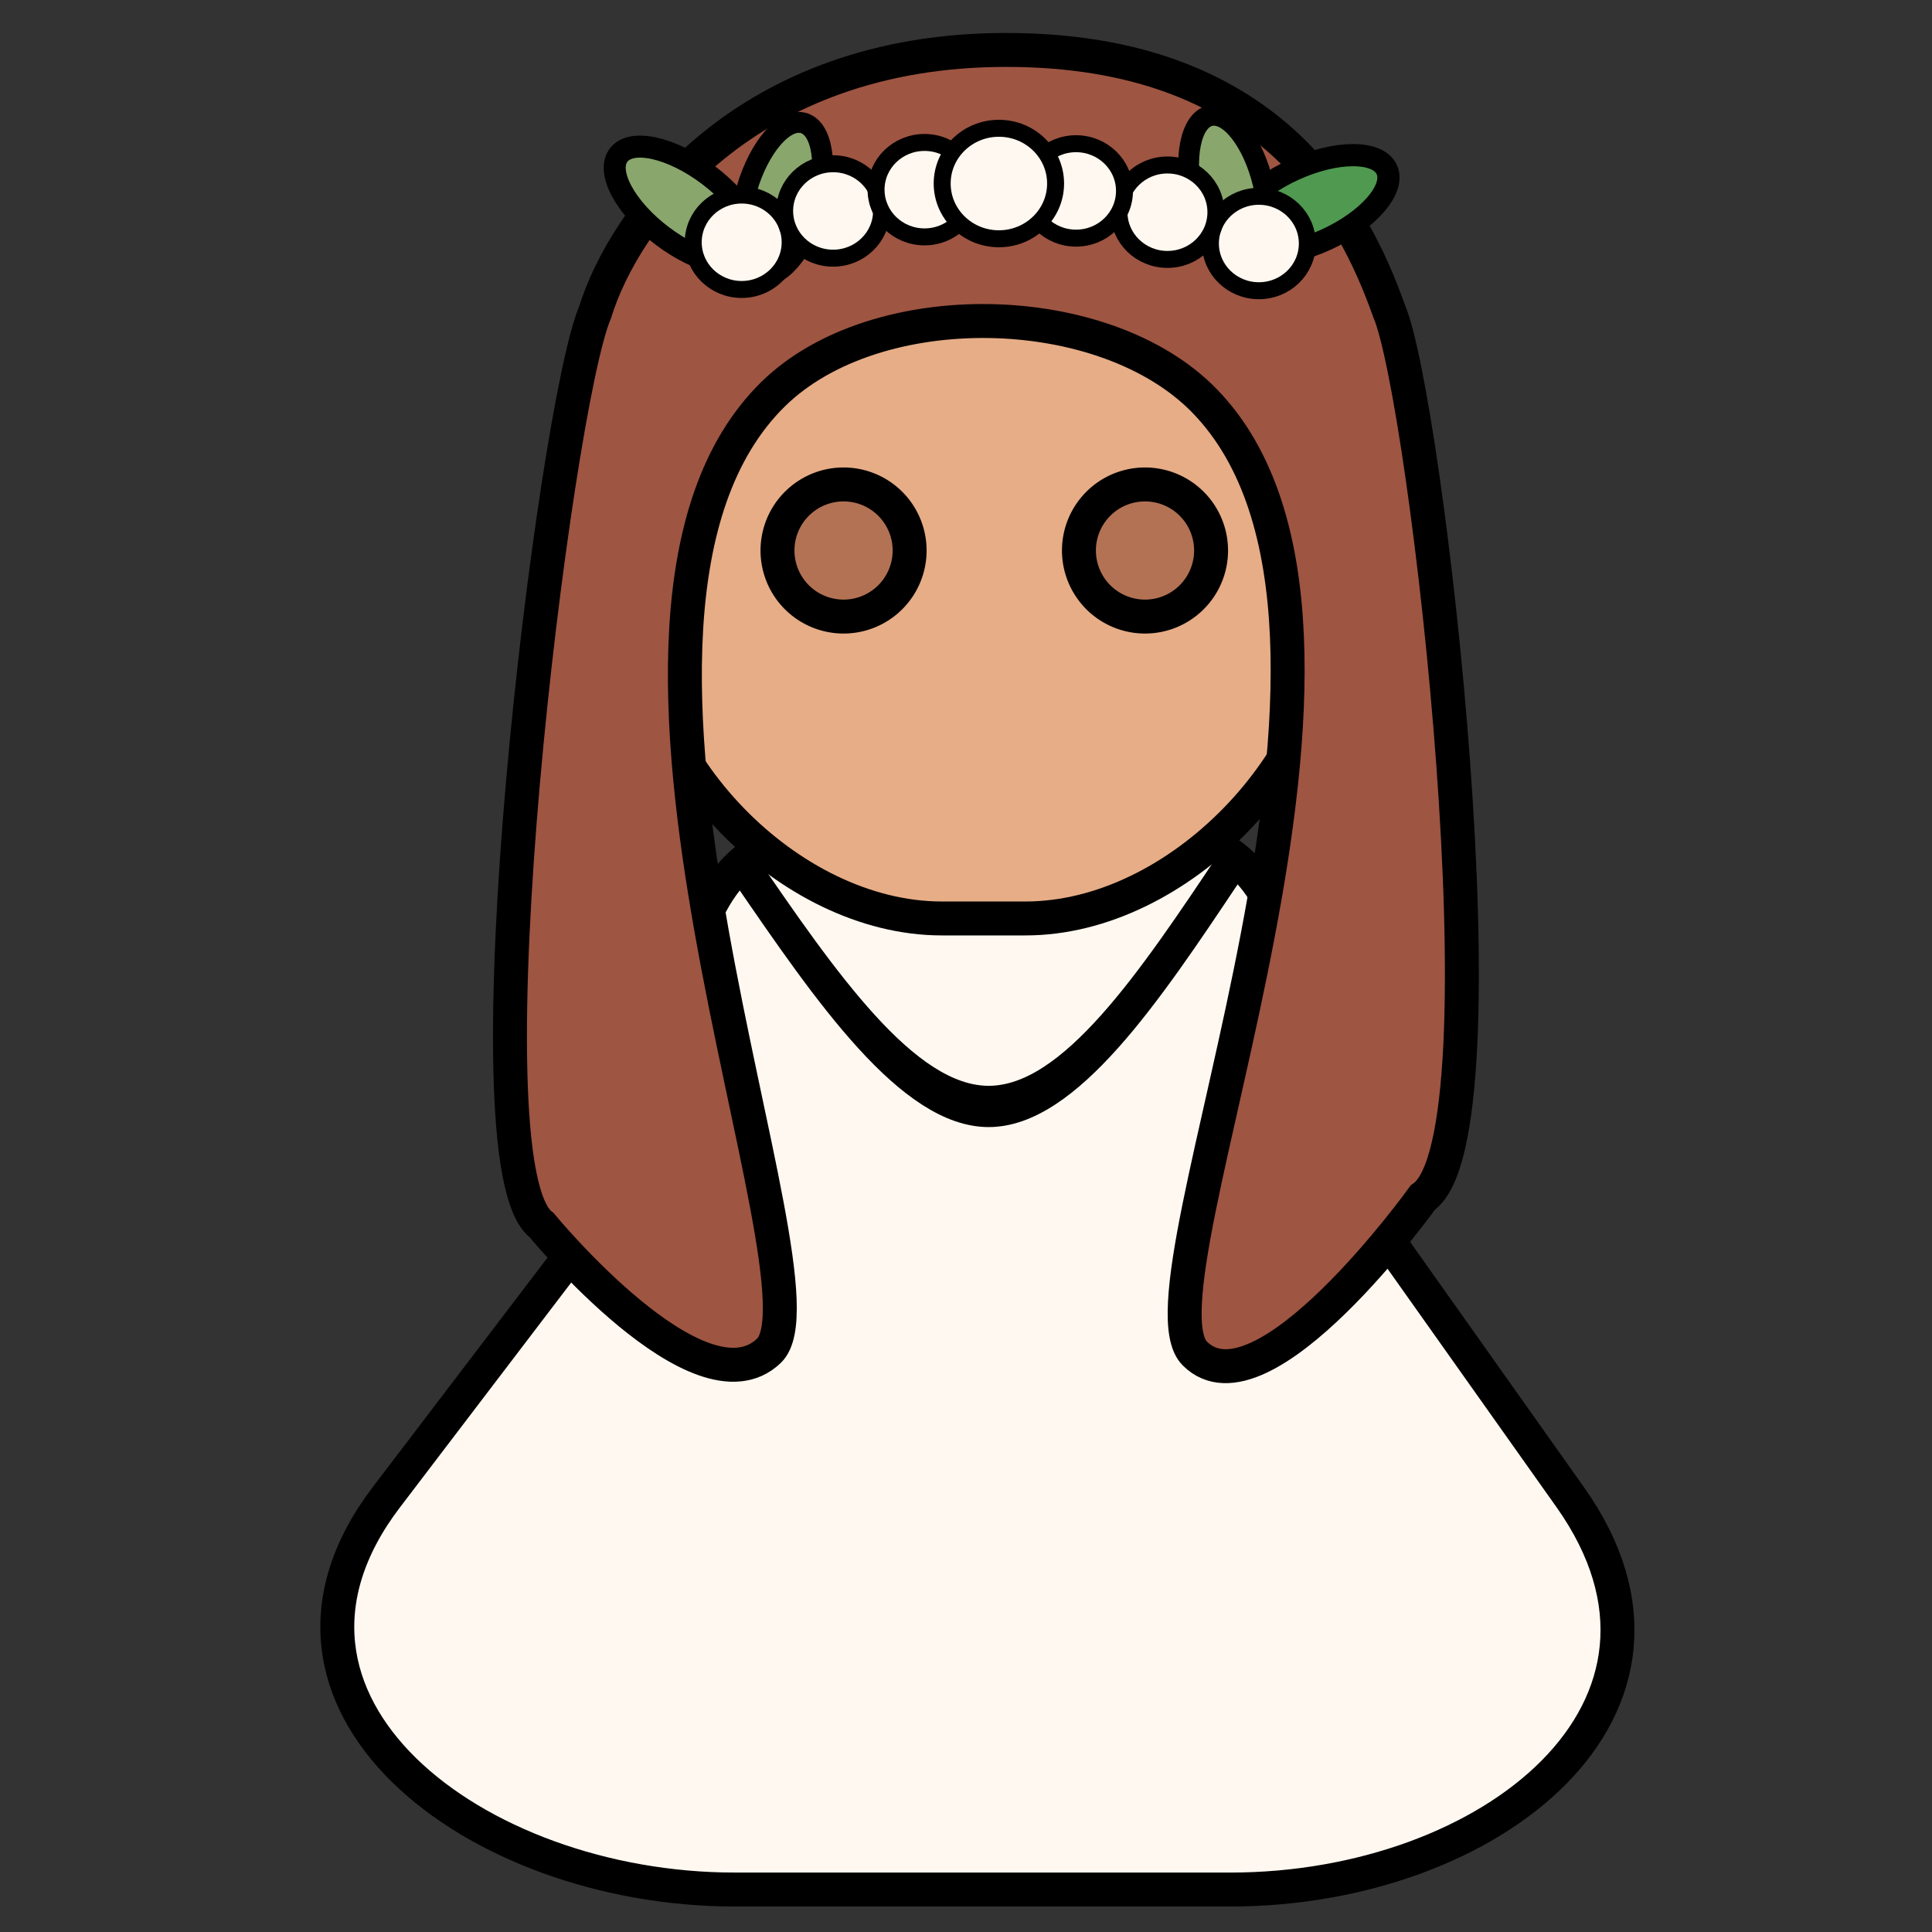 <?xml version="1.0" encoding="UTF-8" standalone="no"?>
<!-- Created with Inkscape (http://www.inkscape.org/) -->

<svg
   width="240"
   height="240"
   viewBox="0 0 240 240"
   version="1.1"
   id="svg1"
   inkscape:export-filename="bride-240px.png"
   inkscape:export-xdpi="96"
   inkscape:export-ydpi="96"
   xmlns:inkscape="http://www.inkscape.org/namespaces/inkscape"
   xmlns:sodipodi="http://sodipodi.sourceforge.net/DTD/sodipodi-0.dtd"
   xmlns="http://www.w3.org/2000/svg"
   xmlns:svg="http://www.w3.org/2000/svg">
  <rect x="0" y="0" width="240" height="240" fill="#333333" stroke="none"/>
  <sodipodi:namedview
     id="namedview1"
     pagecolor="#ffffff"
     bordercolor="#000000"
     borderopacity="0.25"
     inkscape:showpageshadow="2"
     inkscape:pageopacity="0.0"
     inkscape:pagecheckerboard="0"
     inkscape:deskcolor="#d1d1d1"
     inkscape:document-units="px"
     inkscape:zoom="2.3953242"
     inkscape:cx="60.325863"
     inkscape:cy="123.78283"
     inkscape:window-width="1920"
     inkscape:window-height="1009"
     inkscape:window-x="-8"
     inkscape:window-y="-8"
     inkscape:window-maximized="1"
     inkscape:current-layer="layer2" />
  <defs
     id="defs1">
    <inkscape:path-effect
       effect="bspline"
       id="path-effect15"
       is_visible="true"
       lpeversion="1.3"
       weight="33.333"
       steps="2"
       helper_size="0"
       apply_no_weight="true"
       apply_with_weight="true"
       only_selected="false"
       uniform="false" />
  </defs>
  <g
     inkscape:label="groom"
     inkscape:groupmode="layer"
     id="layer1"
     style="display:none">
    <path
       id="path1"
       style="display:inline;fill:#180a24;fill-opacity:1;stroke:#000000;stroke-width:4.142;stroke-dasharray:none"
       d="m 90.137,235.174 h 60.488 c 31.85,0 42.031,-16.457 41.483,-47.879 l -0.513,-29.392 c -0.549,-31.422 -24.836,-53.021 -56.686,-53.021 h -26.807 c -31.85,0 -61.544,21.598 -60.995,53.021 l 0.513,29.392 c 0.549,31.422 10.666,47.879 42.516,47.879 z"
       sodipodi:nodetypes="sssssssss"
       inkscape:label="body-man" />
    <path
       style="display:inline;fill:#fff8f0;fill-opacity:1;stroke:#000000;stroke-width:4.142;stroke-dasharray:none;stroke-opacity:1"
       d="m 121.592,166.443 22.359,-59.179 -45.309,1.081 21.455,58.099 z"
       id="path12"
       sodipodi:nodetypes="ccccc" />
    <rect
       style="display:inline;fill:#fff8f0;fill-opacity:1;stroke:#000000;stroke-width:3.525;stroke-dasharray:none;stroke-opacity:1"
       id="rect13"
       width="21.082"
       height="8.978"
       x="146.203"
       y="138.639" />
    <path
       style="display:inline;fill:none;fill-opacity:1;stroke:#000000;stroke-width:4.114;stroke-dasharray:none;stroke-opacity:1"
       d="m 132.467,127.266 -11.285,-8.894 -11.902,9.007"
       id="path16"
       sodipodi:nodetypes="ccc" />
    <path
       id="rect7"
       style="display:inline;fill:#e6ad87;stroke:#000000;stroke-width:4.142;stroke-dasharray:none"
       d="m 107.57,31.895 h 27.288 c 18.716,0 28.98,9.895 28.658,28.789 l -0.301,17.673 C 162.892,97.251 144.339,116.66 125.623,116.66 h -10.214 c -18.716,0 -37.422,-19.409 -37.099,-38.303 L 78.611,60.684 C 78.934,41.79 88.855,31.895 107.57,31.895 Z"
       sodipodi:nodetypes="sssssssss"
       inkscape:label="face1" />
    <path
       style="display:inline;fill:#ebd2a7;fill-opacity:1;stroke:#000000;stroke-width:4.142;stroke-dasharray:none"
       d="m 157.838,62.236 c -3.977,0.636 -8.142,-0.168 -11.712,-1.883 -3.57,-1.716 -6.573,-4.302 -9.016,-7.226 -4.887,-5.846 -7.564,-12.928 -11.128,-19.518 -2.38,-4.4 -5.204,-8.679 -6.447,-13.451 -0.537,-2.062 -0.767,-4.209 -0.449,-6.309 0.319,-2.1 1.207,-4.153 2.724,-5.762 1.722,-1.826 4.194,-3.006 6.79,-3.466 2.596,-0.46 5.307,-0.23 7.842,0.455 5.071,1.369 9.34,4.446 13.431,7.495 4.513,3.363 9.001,6.791 12.866,10.766 3.865,3.975 7.109,8.542 8.779,13.625 1.67,5.084 1.673,10.723 -0.688,15.575 -1.18,2.426 -2.939,4.629 -5.173,6.334 -2.234,1.706 -4.947,2.905 -7.821,3.365 z"
       id="path9"
       inkscape:label="hair11" />
    <path
       style="display:inline;fill:#ebd2a7;fill-opacity:1;stroke:#000000;stroke-width:4.111;stroke-dasharray:none"
       d="m 130.888,31.381 c -2.145,3.58 -8.022,8.623 -11.856,11.151 -7.667,5.055 -16.061,9.893 -24.638,13.911 -2.586,1.211 -5.131,2.531 -7.975,3.29 -1.422,0.379 -2.914,0.613 -4.413,0.603 -1.499,-0.01 -3.008,-0.271 -4.33,-0.835 -1.367,-0.583 -2.507,-1.48 -3.345,-2.521 -0.838,-1.041 -1.381,-2.223 -1.686,-3.436 -0.61,-2.426 -0.28,-4.936 0.155,-7.386 1.081,-6.089 2.821,-12.158 6.098,-17.723 3.277,-5.566 8.176,-10.629 14.667,-13.944 6.49,-3.314 14.654,-4.744 22.107,-3.182 3.726,0.781 11.177,8.131 11.177,8.131"
       id="path10"
       sodipodi:nodetypes="csssssssssssc"
       inkscape:label="hair1" />
    <path
       id="path3"
       style="display:inline;fill:#4b798f;stroke:#000000;stroke-width:4.142;stroke-dasharray:none"
       inkscape:label="eye"
       d="m 148.271,71.754 a 8.063,8.063 0 0 1 -8.063,8.063 8.063,8.063 0 0 1 -8.063,-8.063 8.063,8.063 0 0 1 8.063,-8.063 8.063,8.063 0 0 1 8.063,8.063 z" />
    <path
       id="path11"
       style="display:inline;fill:#4b798f;stroke:#000000;stroke-width:4.142;stroke-dasharray:none"
       inkscape:label="eye"
       d="m 111.482,71.754 a 8.063,8.063 0 0 1 -8.063,8.063 8.063,8.063 0 0 1 -8.063,-8.063 8.063,8.063 0 0 1 8.063,-8.063 8.063,8.063 0 0 1 8.063,8.063 z" />
    <path
       id="path19"
       style="display:inline;fill:none;stroke:#000000;stroke-width:4.294;stroke-dasharray:none;stroke-opacity:1"
       inkscape:label="glasses"
       d="m 160.242,72.654 c 0,8.344 -9.358,15.109 -17.054,15.109 -17.324,0 -16.838,-7.209 -16.838,-15.109 0,-7.9 -2.014,-15.109 16.838,-15.109 7.695,0 17.054,6.764 17.054,15.109 z"
       sodipodi:nodetypes="ssass" />
    <path
       id="path20"
       style="display:inline;fill:none;stroke:#000000;stroke-width:4.294;stroke-dasharray:none;stroke-opacity:1"
       inkscape:label="glasses"
       d="m 117.378,72.546 c 0,8.344 1.718,15.109 -17.594,15.109 -7.696,0 -17.379,-6.764 -17.379,-15.109 -5e-6,-8.344 9.683,-14.994 17.379,-15.109 20.534,-0.306 17.594,6.764 17.594,15.109 z"
       sodipodi:nodetypes="sssss" />
    <path
       style="display:inline;fill:none;fill-opacity:1;stroke:#000000;stroke-width:4.142;stroke-dasharray:none;stroke-opacity:1"
       d="m 117.407,71.514 h 9.294 v 0 0"
       id="path21" />
  </g>
  <g
     inkscape:groupmode="layer"
     id="layer2"
     inkscape:label="bride"
     style="display:inline">
    <path
       id="path28"
       style="display:inline;fill:#fff8f0;fill-opacity:1;stroke:#000000;stroke-width:4.216;stroke-dasharray:none"
       d="M 91.271,234.725 H 152.839 c 32.419,0 60.72,-22.635 42.224,-48.734 l -21.202,-29.917 c -18.496,-26.099 -4.6,-53.968 -37.019,-53.968 h -27.286 c -32.419,0 -18.722,27.641 -38.105,53.088 l -23.457,30.797 c -19.383,25.448 10.857,48.734 43.276,48.734 z"
       sodipodi:nodetypes="sssssssss"
       inkscape:label="body-woman" />
    <path
       style="display:inline;fill:none;stroke:#000000;stroke-width:2.343;stroke-linecap:square;stroke-linejoin:bevel;stroke-dasharray:none"
       d="m 39.429,66.722 c 6.882,6.788 13.763,13.575 20.561,13.568 6.798,-0.007 13.511,-6.808 20.225,-13.609"
       id="path15"
       inkscape:path-effect="#path-effect15"
       inkscape:original-d="m 39.429181,66.722126 c 0,0 13.76308,13.575164 20.64462,20.362746 6.713654,-6.801127 13.427309,-13.602254 20.140963,-20.40338"
       sodipodi:nodetypes="ccc"
       transform="matrix(1.48,0,0,2.188,34.05,-38.228)" />
    <path
       id="rect7-5"
       style="display:inline;fill:#e6ad87;stroke:#000000;stroke-width:4.216;stroke-dasharray:none"
       d="m 109.016,27.814 h 27.775 c 19.05,0 29.498,10.072 29.17,29.303 L 165.654,75.106 C 165.326,94.337 146.441,114.094 127.391,114.094 h -10.396 c -19.05,0 -38.09,-19.756 -37.762,-38.987 L 79.539,57.118 C 79.867,37.886 89.966,27.814 109.016,27.814 Z"
       sodipodi:nodetypes="sssssssss"
       inkscape:label="face1" />
    <path
       id="path3-3"
       style="display:inline;fill:#b37254;stroke:#000000;stroke-width:4.216;stroke-dasharray:none"
       inkscape:label="eye"
       d="m 150.444,68.386 a 8.207,8.207 0 0 1 -8.207,8.207 8.207,8.207 0 0 1 -8.207,-8.207 8.207,8.207 0 0 1 8.207,-8.207 8.207,8.207 0 0 1 8.207,8.207 z" />
    <path
       id="path11-5"
       style="display:inline;fill:#b37254;stroke:#000000;stroke-width:4.216;stroke-dasharray:none"
       inkscape:label="eye"
       d="m 112.997,68.386 a 8.207,8.207 0 0 1 -8.207,8.207 8.207,8.207 0 0 1 -8.207,-8.207 8.207,8.207 0 0 1 8.207,-8.207 8.207,8.207 0 0 1 8.207,8.207 z" />
    <path
       id="path6"
       style="display:inline;fill:#9e5542;fill-opacity:1;stroke:#000000;stroke-width:4.216;stroke-dasharray:none;stroke-opacity:1"
       inkscape:label="hair-bride"
       d="M 125.03,6.205 C 92.566,6.167 77.542,27.053 73.919,38.809 68.907,50.504 57.287,144.788 67.284,152.194 c 0,0 19.62,23.866 28.233,15.608 8.612,-8.258 -27.756,-91.112 0.532,-118.846 12.75,-12.5 41.096,-11.965 53.561,0.819 27.544,28.25 -9.575,109.981 -1.184,118.362 8.39,8.381 28.324,-19.376 28.324,-19.376 11.038,-7.514 0.421,-99.518 -4.193,-110.124 C 167.961,25.658 157.419,6.204 125.03,6.205 Z"
       sodipodi:nodetypes="ccczaazccc" />
    <ellipse
       style="display:inline;fill:#89a66d;stroke:#000000;stroke-width:2.736;stroke-linecap:square;stroke-linejoin:bevel;stroke-dasharray:none"
       id="path7"
       cx="30.895"
       cy="83.346"
       rx="4.744"
       ry="10.396"
       transform="rotate(-52.968)" />
    <ellipse
       style="display:inline;fill:#89a66d;stroke:#000000;stroke-width:2.588;stroke-linecap:square;stroke-linejoin:bevel;stroke-dasharray:none"
       id="ellipse7"
       cx="-100.119"
       cy="-3.441"
       rx="4.488"
       ry="9.836"
       transform="matrix(-0.96,-0.28,-0.28,0.96,0,0)" />
    <ellipse
       style="display:inline;fill:#509950;stroke:#000000;stroke-width:2.756;stroke-linecap:square;stroke-linejoin:bevel;stroke-dasharray:none"
       id="ellipse8"
       cx="-90.641"
       cy="-137.498"
       rx="4.78"
       ry="10.476"
       transform="matrix(-0.415,-0.91,-0.91,0.415,0,0)" />
    <ellipse
       style="display:inline;fill:#89a66d;stroke:#000000;stroke-width:2.588;stroke-linecap:square;stroke-linejoin:bevel;stroke-dasharray:none"
       id="ellipse9"
       cx="142.983"
       cy="58.372"
       rx="4.488"
       ry="9.836"
       transform="rotate(-13.287)" />
    <ellipse
       style="display:inline;fill:#fff8f0;fill-opacity:1;stroke:#000000;stroke-width:2.108;stroke-dasharray:none;stroke-opacity:1;paint-order:normal"
       id="circle9"
       cx="156.381"
       cy="30.25"
       rx="6.02"
       ry="5.865" />
    <ellipse
       style="display:inline;fill:#fff8f0;fill-opacity:1;stroke:#000000;stroke-width:2.108;stroke-dasharray:none;stroke-opacity:1;paint-order:normal"
       id="ellipse10"
       cx="145.025"
       cy="26.361"
       rx="6.02"
       ry="5.865" />
    <ellipse
       style="display:inline;fill:#fff8f0;fill-opacity:1;stroke:#000000;stroke-width:2.108;stroke-dasharray:none;stroke-opacity:1;paint-order:normal"
       id="ellipse11"
       cx="133.669"
       cy="23.717"
       rx="6.02"
       ry="5.865" />
    <ellipse
       style="display:inline;fill:#fff8f0;fill-opacity:1;stroke:#000000;stroke-width:2.108;stroke-dasharray:none;stroke-opacity:1;paint-order:normal"
       id="ellipse13"
       cx="-92.135"
       cy="30.095"
       rx="6.02"
       ry="5.865"
       transform="scale(-1,1)" />
    <ellipse
       style="display:inline;fill:#fff8f0;fill-opacity:1;stroke:#000000;stroke-width:2.108;stroke-dasharray:none;stroke-opacity:1;paint-order:normal"
       id="ellipse14"
       cx="-103.491"
       cy="26.206"
       rx="6.02"
       ry="5.865"
       transform="scale(-1,1)" />
    <ellipse
       style="display:inline;fill:#fff8f0;fill-opacity:1;stroke:#000000;stroke-width:2.108;stroke-dasharray:none;stroke-opacity:1;paint-order:normal"
       id="ellipse15"
       cx="-114.847"
       cy="23.561"
       rx="6.02"
       ry="5.865"
       transform="scale(-1,1)" />
    <ellipse
       style="display:inline;fill:#fff8f0;fill-opacity:1;stroke:#000000;stroke-width:2.108;stroke-dasharray:none;stroke-opacity:1;paint-order:normal"
       id="ellipse12"
       cx="124.085"
       cy="22.798"
       rx="7.044"
       ry="6.862" />
  </g>
</svg>
